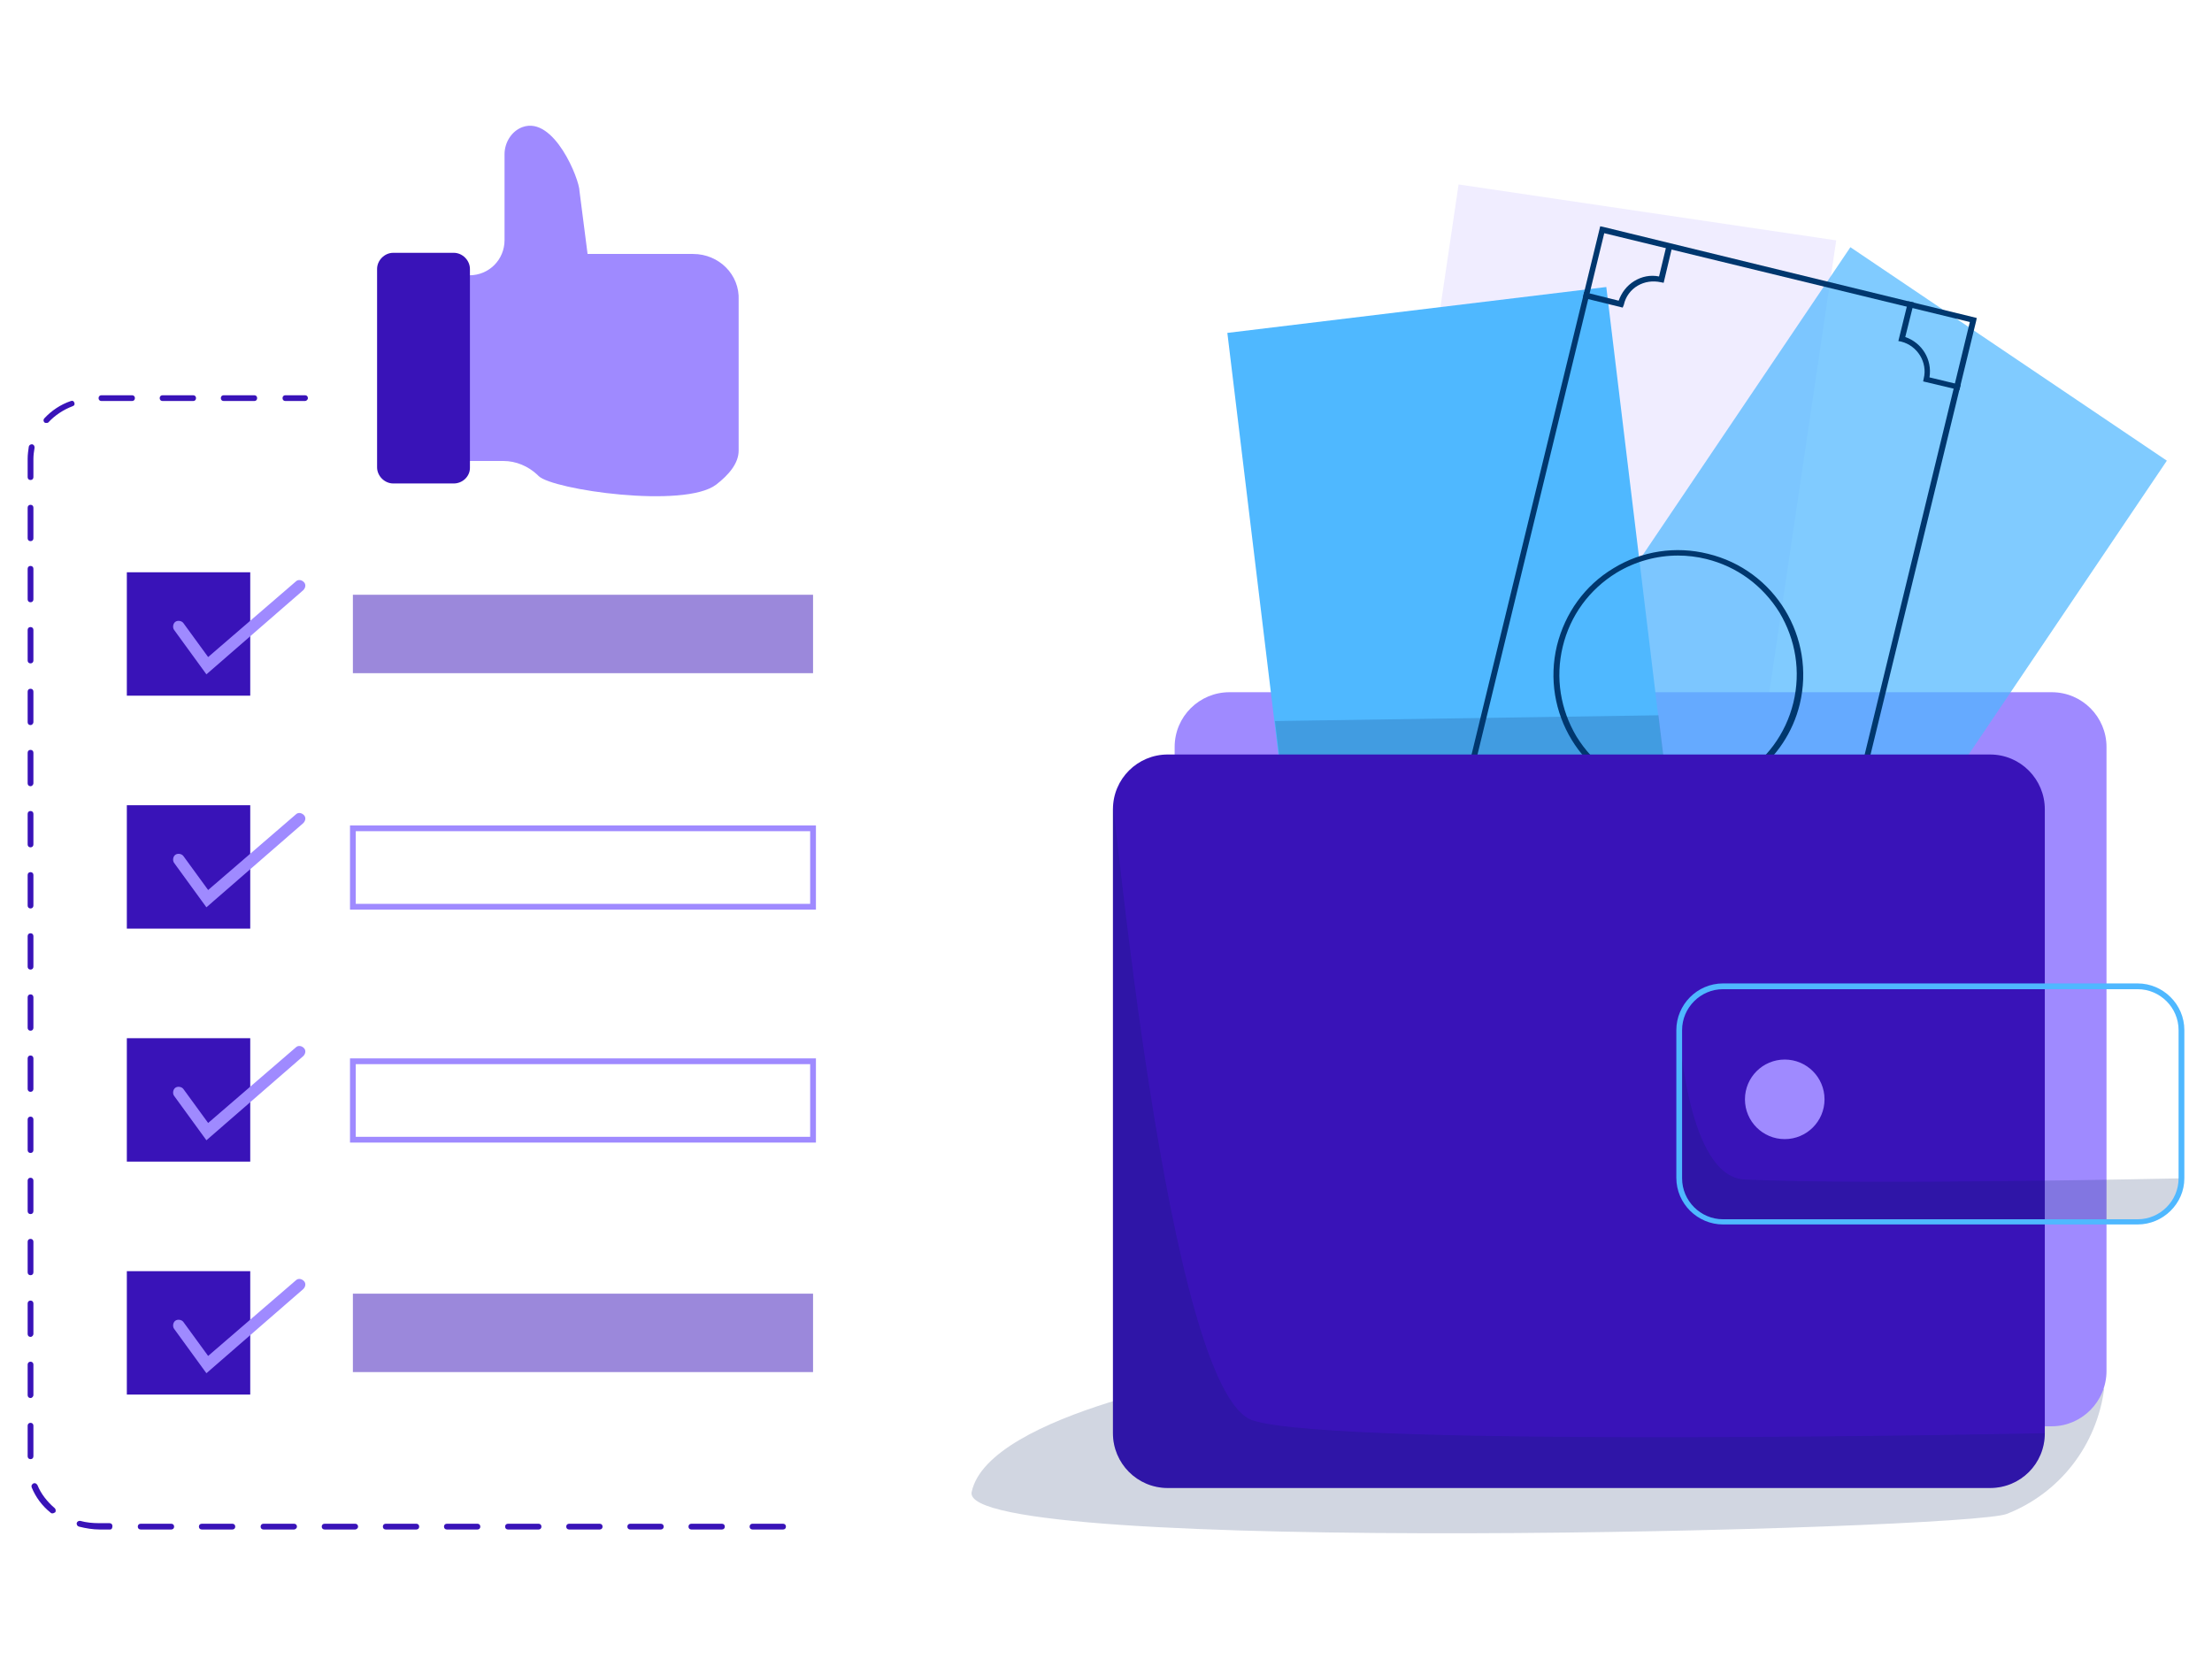 <svg width="200" height="150" viewBox="0 0 800 600" fill="none" xmlns="http://www.w3.org/2000/svg" data-reactroot="">
<path d="M283.202 553.166H272.149C271.524 553.166 271.107 552.749 271.107 552.123C271.107 551.498 271.524 551.081 272.149 551.081H283.202C283.828 551.081 284.245 551.498 284.245 552.123C284.245 552.749 283.828 553.166 283.202 553.166ZM261.096 553.166H250.043C249.417 553.166 249 552.749 249 552.123C249 551.498 249.417 551.081 250.043 551.081H261.096C261.722 551.081 262.139 551.498 262.139 552.123C262.139 552.749 261.722 553.166 261.096 553.166ZM238.99 553.166H227.936C227.311 553.166 226.894 552.749 226.894 552.123C226.894 551.498 227.311 551.081 227.936 551.081H238.99C239.615 551.081 240.032 551.498 240.032 552.123C240.032 552.749 239.615 553.166 238.99 553.166ZM216.883 553.166H205.83C205.204 553.166 204.787 552.749 204.787 552.123C204.787 551.498 205.204 551.081 205.83 551.081H216.883C217.509 551.081 217.926 551.498 217.926 552.123C217.926 552.749 217.509 553.166 216.883 553.166ZM194.777 553.166H183.723C183.098 553.166 182.681 552.749 182.681 552.123C182.681 551.498 183.098 551.081 183.723 551.081H194.777C195.402 551.081 195.82 551.498 195.82 552.123C195.82 552.749 195.402 553.166 194.777 553.166ZM172.67 553.166H161.617C160.991 553.166 160.574 552.749 160.574 552.123C160.574 551.498 160.991 551.081 161.617 551.081H172.67C173.296 551.081 173.713 551.498 173.713 552.123C173.713 552.749 173.296 553.166 172.67 553.166ZM150.564 553.166H139.511C138.885 553.166 138.468 552.749 138.468 552.123C138.468 551.498 138.885 551.081 139.511 551.081H150.564C151.189 551.081 151.606 551.498 151.606 552.123C151.606 552.749 151.189 553.166 150.564 553.166ZM128.457 553.166H117.404C116.778 553.166 116.361 552.749 116.361 552.123C116.361 551.498 116.778 551.081 117.404 551.081H128.457C129.083 551.081 129.5 551.498 129.5 552.123C129.5 552.749 128.874 553.166 128.457 553.166ZM106.351 553.166H95.297C94.672 553.166 94.255 552.749 94.255 552.123C94.255 551.498 94.672 551.081 95.297 551.081H106.351C106.977 551.081 107.394 551.498 107.394 552.123C107.394 552.749 106.768 553.166 106.351 553.166ZM84.036 553.166H72.983C72.357 553.166 71.94 552.749 71.94 552.123C71.94 551.498 72.357 551.081 72.983 551.081H84.036C84.661 551.081 85.078 551.498 85.078 552.123C85.078 552.749 84.661 553.166 84.036 553.166ZM61.929 553.166H50.876C50.25 553.166 49.833 552.749 49.833 552.123C49.833 551.498 50.25 551.081 50.876 551.081H61.929C62.555 551.081 62.972 551.498 62.972 552.123C62.972 552.749 62.555 553.166 61.929 553.166ZM39.823 553.166H36.069C33.566 553.166 31.064 552.749 28.561 552.123C27.935 551.915 27.727 551.498 27.727 550.872C27.935 550.246 28.352 550.038 28.978 550.038C31.272 550.664 33.566 550.872 35.86 550.872H39.614C40.24 550.872 40.657 551.289 40.657 551.915C40.657 552.541 40.449 553.166 39.823 553.166ZM18.968 547.327C18.759 547.327 18.551 547.327 18.342 547.118C15.214 544.616 12.92 541.487 11.46 537.942C11.251 537.316 11.46 536.899 12.085 536.482C12.711 536.273 13.128 536.482 13.545 537.108C14.797 540.236 17.091 543.156 19.802 545.45C20.219 545.867 20.219 546.492 20.011 546.91C19.593 547.118 19.385 547.327 18.968 547.327ZM11.043 527.723C10.417 527.723 10 527.306 10 526.68V515.627C10 515.001 10.417 514.584 11.043 514.584C11.668 514.584 12.085 515.001 12.085 515.627V526.68C12.085 527.306 11.668 527.723 11.043 527.723ZM11.043 505.616C10.417 505.616 10 505.199 10 504.574V493.52C10 492.895 10.417 492.478 11.043 492.478C11.668 492.478 12.085 492.895 12.085 493.52V504.574C12.085 504.991 11.668 505.616 11.043 505.616ZM11.043 483.51C10.417 483.51 10 483.093 10 482.467V471.414C10 470.788 10.417 470.371 11.043 470.371C11.668 470.371 12.085 470.788 12.085 471.414V482.467C12.085 482.884 11.668 483.51 11.043 483.51ZM11.043 461.195C10.417 461.195 10 460.778 10 460.152V449.099C10 448.473 10.417 448.056 11.043 448.056C11.668 448.056 12.085 448.473 12.085 449.099V460.152C12.085 460.778 11.668 461.195 11.043 461.195ZM11.043 439.089C10.417 439.089 10 438.671 10 438.046V426.992C10 426.367 10.417 425.95 11.043 425.95C11.668 425.95 12.085 426.367 12.085 426.992V438.046C12.085 438.671 11.668 439.089 11.043 439.089ZM11.043 416.982C10.417 416.982 10 416.565 10 415.939V404.886C10 404.26 10.417 403.843 11.043 403.843C11.668 403.843 12.085 404.26 12.085 404.886V415.939C12.085 416.565 11.668 416.982 11.043 416.982ZM11.043 394.876C10.417 394.876 10 394.458 10 393.833V382.78C10 382.154 10.417 381.737 11.043 381.737C11.668 381.737 12.085 382.154 12.085 382.78V393.833C12.085 394.458 11.668 394.876 11.043 394.876ZM11.043 372.769C10.417 372.769 10 372.352 10 371.726V360.673C10 360.047 10.417 359.63 11.043 359.63C11.668 359.63 12.085 360.047 12.085 360.673V371.726C12.085 372.352 11.668 372.769 11.043 372.769ZM11.043 350.663C10.417 350.663 10 350.246 10 349.62V338.567C10 337.941 10.417 337.524 11.043 337.524C11.668 337.524 12.085 337.941 12.085 338.567V349.62C12.085 350.246 11.668 350.663 11.043 350.663ZM11.043 328.556C10.417 328.556 10 328.139 10 327.513V316.46C10 315.834 10.417 315.417 11.043 315.417C11.668 315.417 12.085 315.834 12.085 316.46V327.513C12.085 328.139 11.668 328.556 11.043 328.556ZM11.043 306.45C10.417 306.45 10 306.033 10 305.407V294.354C10 293.728 10.417 293.311 11.043 293.311C11.668 293.311 12.085 293.728 12.085 294.354V305.407C12.085 306.033 11.668 306.45 11.043 306.45ZM11.043 284.343C10.417 284.343 10 283.926 10 283.3V272.247C10 271.622 10.417 271.205 11.043 271.205C11.668 271.205 12.085 271.622 12.085 272.247V283.3C12.085 283.718 11.668 284.343 11.043 284.343ZM11.043 262.237C10.417 262.237 10 261.82 10 261.194V250.141C10 249.515 10.417 249.098 11.043 249.098C11.668 249.098 12.085 249.515 12.085 250.141V261.194C12.085 261.611 11.668 262.237 11.043 262.237ZM11.043 239.922C10.417 239.922 10 239.505 10 238.879V227.826C10 227.2 10.417 226.783 11.043 226.783C11.668 226.783 12.085 227.2 12.085 227.826V238.879C12.085 239.505 11.668 239.922 11.043 239.922ZM11.043 217.815C10.417 217.815 10 217.398 10 216.772V205.719C10 205.094 10.417 204.677 11.043 204.677C11.668 204.677 12.085 205.094 12.085 205.719V216.772C12.085 217.398 11.668 217.815 11.043 217.815ZM11.043 195.709C10.417 195.709 10 195.292 10 194.666V183.613C10 182.987 10.417 182.57 11.043 182.57C11.668 182.57 12.085 182.987 12.085 183.613V194.666C12.085 195.292 11.668 195.709 11.043 195.709ZM11.043 173.602C10.417 173.602 10 173.185 10 172.56V165.886C10 164.426 10.209 162.966 10.417 161.506C10.626 160.881 11.043 160.672 11.668 160.672C12.294 160.881 12.503 161.298 12.503 161.923C12.294 163.175 12.085 164.635 12.085 165.886V172.56C12.085 173.185 11.668 173.602 11.043 173.602ZM16.674 152.956C16.465 152.956 16.256 152.956 16.048 152.747C15.631 152.33 15.631 151.704 16.048 151.287C18.55 148.576 21.887 146.282 25.641 145.031C26.267 144.822 26.684 145.031 26.893 145.656C27.101 146.282 26.893 146.699 26.267 146.908C22.93 148.159 19.802 150.245 17.508 152.747C17.299 152.956 17.091 152.956 16.674 152.956ZM110.313 145.031H103.223C102.597 145.031 102.18 144.614 102.18 143.988C102.18 143.362 102.597 142.945 103.223 142.945H110.313C110.939 142.945 111.356 143.362 111.356 143.988C111.356 144.614 110.73 145.031 110.313 145.031ZM91.961 145.031H80.907C80.282 145.031 79.865 144.614 79.865 143.988C79.865 143.362 80.282 142.945 80.907 142.945H91.961C92.586 142.945 93.004 143.362 93.004 143.988C93.004 144.614 92.586 145.031 91.961 145.031ZM69.854 145.031H58.801C58.175 145.031 57.758 144.614 57.758 143.988C57.758 143.362 58.175 142.945 58.801 142.945H69.854C70.48 142.945 70.897 143.362 70.897 143.988C70.897 144.614 70.48 145.031 69.854 145.031ZM47.748 145.031H36.695C36.069 145.031 35.652 144.614 35.652 143.988C35.652 143.362 36.069 142.945 36.695 142.945H47.748C48.373 142.945 48.791 143.362 48.791 143.988C48.791 144.614 48.373 145.031 47.748 145.031Z" fill="#3913B8"></path>
<path d="M90.503 206.971H45.873V251.601H90.503V206.971Z" fill="#3913B8"></path>
<path d="M74.652 243.884L62.973 227.826C62.347 226.991 62.556 225.532 63.39 224.906C64.225 224.28 65.684 224.489 66.31 225.323L75.278 237.628L106.977 210.307C107.812 209.473 109.063 209.682 109.897 210.516C110.731 211.35 110.523 212.602 109.689 213.436L74.652 243.884Z" fill="#9F8AFF"></path>
<path d="M90.503 291.225H45.873V335.855H90.503V291.225Z" fill="#3913B8"></path>
<path d="M74.652 328.139L62.973 312.081C62.347 311.246 62.556 309.787 63.39 309.161C64.225 308.535 65.684 308.744 66.31 309.578L75.278 321.883L106.977 294.562C107.812 293.728 109.063 293.937 109.897 294.771C110.731 295.605 110.523 296.856 109.689 297.691L74.652 328.139Z" fill="#9F8AFF"></path>
<path d="M90.503 375.48H45.873V420.11H90.503V375.48Z" fill="#3913B8"></path>
<path d="M74.652 412.394L62.973 396.336C62.347 395.501 62.556 394.041 63.39 393.416C64.225 392.79 65.684 392.999 66.31 393.833L75.278 406.137L106.977 378.817C107.812 377.983 109.063 378.192 109.897 379.026C110.731 379.86 110.523 381.111 109.689 381.945L74.652 412.394Z" fill="#9F8AFF"></path>
<path d="M90.503 459.735H45.873V504.365H90.503V459.735Z" fill="#3913B8"></path>
<path d="M74.652 496.649L62.973 480.59C62.347 479.756 62.556 478.296 63.39 477.671C64.225 477.045 65.684 477.253 66.31 478.088L75.278 490.392L106.977 463.072C107.812 462.238 109.063 462.446 109.897 463.281C110.731 464.115 110.523 465.366 109.689 466.2L74.652 496.649Z" fill="#9F8AFF"></path>
<path opacity="0.5" d="M294.049 215.104H127.625V243.467H294.049V215.104Z" fill="#3913B8"></path>
<path d="M295.092 328.973H126.582V298.524H295.092V328.973ZM128.668 326.887H293.006V300.61H128.668V326.887Z" fill="#9F8AFF"></path>
<path d="M295.092 413.229H126.582V382.78H295.092V413.229ZM128.668 411.143H293.006V384.866H128.668V411.143Z" fill="#9F8AFF"></path>
<path opacity="0.5" d="M294.049 467.87H127.625V496.233H294.049V467.87Z" fill="#3913B8"></path>
<path d="M250.668 91.85H212.504L209.584 69.117C209.584 64.946 200.408 41.797 188.937 45.968C184.975 47.428 182.472 51.599 182.472 55.77V86.844C182.472 93.935 176.841 99.566 169.751 99.566H158.697V166.72H182.055C186.643 166.72 191.023 168.597 194.36 171.725L194.777 172.142C199.782 177.147 247.54 184.029 259.011 175.27C263.599 171.725 267.144 167.554 267.144 162.966V108.534C267.561 99.358 260.053 91.85 250.668 91.85Z" fill="#9F8AFF"></path>
<path d="M164.116 174.853H142.218C139.09 174.853 136.379 172.142 136.379 169.014V97.272C136.379 94.144 139.09 91.433 142.218 91.433H164.116C167.244 91.433 169.956 94.144 169.956 97.272V169.222C169.956 172.351 167.244 174.853 164.116 174.853Z" fill="#3913B8"></path>
<path opacity="0.18" d="M446.097 496.44C446.097 496.44 357.462 510.83 351.414 539.611C346.409 562.968 710.749 553.375 725.764 547.536C744.951 540.028 758.299 522.718 761.01 502.28L446.097 496.44Z" fill="#001C59"></path>
<path opacity="0.16" d="M664.09 86.936L527.52 66.71L483.646 362.956L620.216 383.182L664.09 86.936Z" fill="#9F8AFF"></path>
<path d="M742.035 515.836H444.641C433.587 515.836 424.828 506.868 424.828 496.023V270.162C424.828 259.109 433.796 250.35 444.641 250.35H742.035C753.088 250.35 761.847 259.317 761.847 270.162V495.815C761.847 506.868 752.88 515.836 742.035 515.836Z" fill="#9F8AFF"></path>
<path opacity="0.72" d="M783.671 166.61L669.219 89.406L501.75 337.675L616.202 414.879L783.671 166.61Z" fill="#4FB8FF"></path>
<path d="M580.94 103.803L443.887 120.398L479.884 417.692L616.937 401.097L580.94 103.803Z" fill="#4FB8FF"></path>
<path opacity="0.18" d="M617.114 401.132L480.095 417.816L461.117 260.777L599.804 258.691L617.114 401.132Z" fill="#001C59"></path>
<path d="M643.598 408.015L642.556 407.806L507.414 374.855L507.623 373.812L578.739 81.84L579.781 82.049L714.923 115L714.714 116.042L643.598 408.015ZM509.917 373.395L642.138 405.512L712.42 116.459L580.199 84.343L509.917 373.395Z" fill="#00376E"></path>
<path d="M606.893 289.141C603.347 289.141 599.802 288.724 596.256 287.89C572.065 282.05 557.257 257.65 563.097 233.458C566.016 221.779 573.107 211.768 583.535 205.512C593.754 199.255 606.059 197.378 617.737 200.298C641.929 206.137 656.737 230.538 650.897 254.73C645.892 275.168 627.331 289.141 606.893 289.141ZM606.893 200.924C599.176 200.924 591.46 203.009 584.578 207.18C574.776 213.228 567.893 222.613 565.182 233.875C562.471 245.137 564.348 256.607 570.188 266.409C576.236 276.211 585.621 283.093 596.674 285.804C619.823 291.435 642.972 277.254 648.603 254.104C651.314 242.843 649.437 231.372 643.598 221.57C637.55 211.768 628.165 204.886 617.112 202.175C613.775 201.341 610.229 200.924 606.893 200.924Z" fill="#00376E"></path>
<path d="M533.904 380.277L531.819 379.86L534.53 368.599C528.482 366.513 524.728 360.465 525.771 354L513.258 350.872L513.675 348.786L528.065 352.332L527.856 353.374C527.231 356.294 527.648 359.214 529.108 361.716C530.568 364.219 533.07 366.096 535.99 366.722L537.032 366.93L533.904 380.277Z" fill="#00376E"></path>
<path d="M708.669 141.069L695.53 137.941L695.739 136.898C697.199 131.059 693.445 125.011 687.605 123.551L686.562 123.342L690.108 108.952L692.193 109.369L689.065 121.882C695.113 123.968 698.867 130.016 697.824 136.481L709.086 139.192L708.669 141.069Z" fill="#00376E"></path>
<path d="M586.874 111.245L572.484 107.7L572.902 105.614L585.415 108.743C586.457 105.823 588.334 103.32 591.046 101.652C593.757 99.983 596.885 99.358 600.013 99.983L602.724 88.722L604.81 89.139L601.682 102.278L600.639 102.069C597.719 101.443 594.799 101.86 592.297 103.32C589.794 104.78 587.917 107.283 587.292 110.202L586.874 111.245Z" fill="#00376E"></path>
<path d="M620.869 402.175L618.783 401.758L622.328 387.368L623.371 387.577C626.291 388.202 629.211 387.785 631.713 386.325C634.216 384.865 636.093 382.363 636.719 379.443L636.927 378.4L650.066 381.529L649.649 383.614L638.387 380.903C636.302 386.951 630.254 390.705 623.788 389.662L620.869 402.175Z" fill="#00376E"></path>
<path d="M719.719 538.152H422.324C411.271 538.152 402.512 529.184 402.512 518.339V292.686C402.512 281.633 411.479 272.874 422.324 272.874H719.719C730.772 272.874 739.531 281.842 739.531 292.686V518.339C739.531 529.393 730.772 538.152 719.719 538.152Z" fill="#3913B8"></path>
<path opacity="0.18" d="M788.957 426.159C788.957 434.918 781.866 442.009 773.316 442.009H623.158C614.399 442.009 607.309 434.918 607.309 426.159V372.562C607.309 372.562 610.228 425.534 630.875 426.576C674.462 428.662 788.957 426.159 788.957 426.159Z" fill="#001C59"></path>
<path opacity="0.18" d="M739.531 518.339C739.531 529.392 730.564 538.151 719.719 538.151H422.324C411.271 538.151 402.512 529.183 402.512 518.339V292.686C402.512 281.633 421.699 503.949 453.19 513.751C484.681 523.761 739.531 518.339 739.531 518.339Z" fill="#001C59"></path>
<path d="M773.107 442.842H623.158C613.982 442.842 606.266 435.335 606.266 425.95V372.561C606.266 363.384 613.773 355.668 623.158 355.668H773.107C782.283 355.668 790 363.176 790 372.561V426.158C790 435.335 782.283 442.842 773.107 442.842ZM623.158 357.753C615.025 357.753 608.351 364.427 608.351 372.561V426.158C608.351 434.292 615.025 440.965 623.158 440.965H773.107C781.24 440.965 787.914 434.292 787.914 426.158V372.561C787.914 364.427 781.24 357.753 773.107 357.753H623.158Z" fill="#4FB8FF"></path>
<path d="M645.474 411.977C653.421 411.977 659.864 405.535 659.864 397.587C659.864 389.64 653.421 383.197 645.474 383.197C637.526 383.197 631.084 389.64 631.084 397.587C631.084 405.535 637.526 411.977 645.474 411.977Z" fill="#9F8AFF"></path>
</svg>
